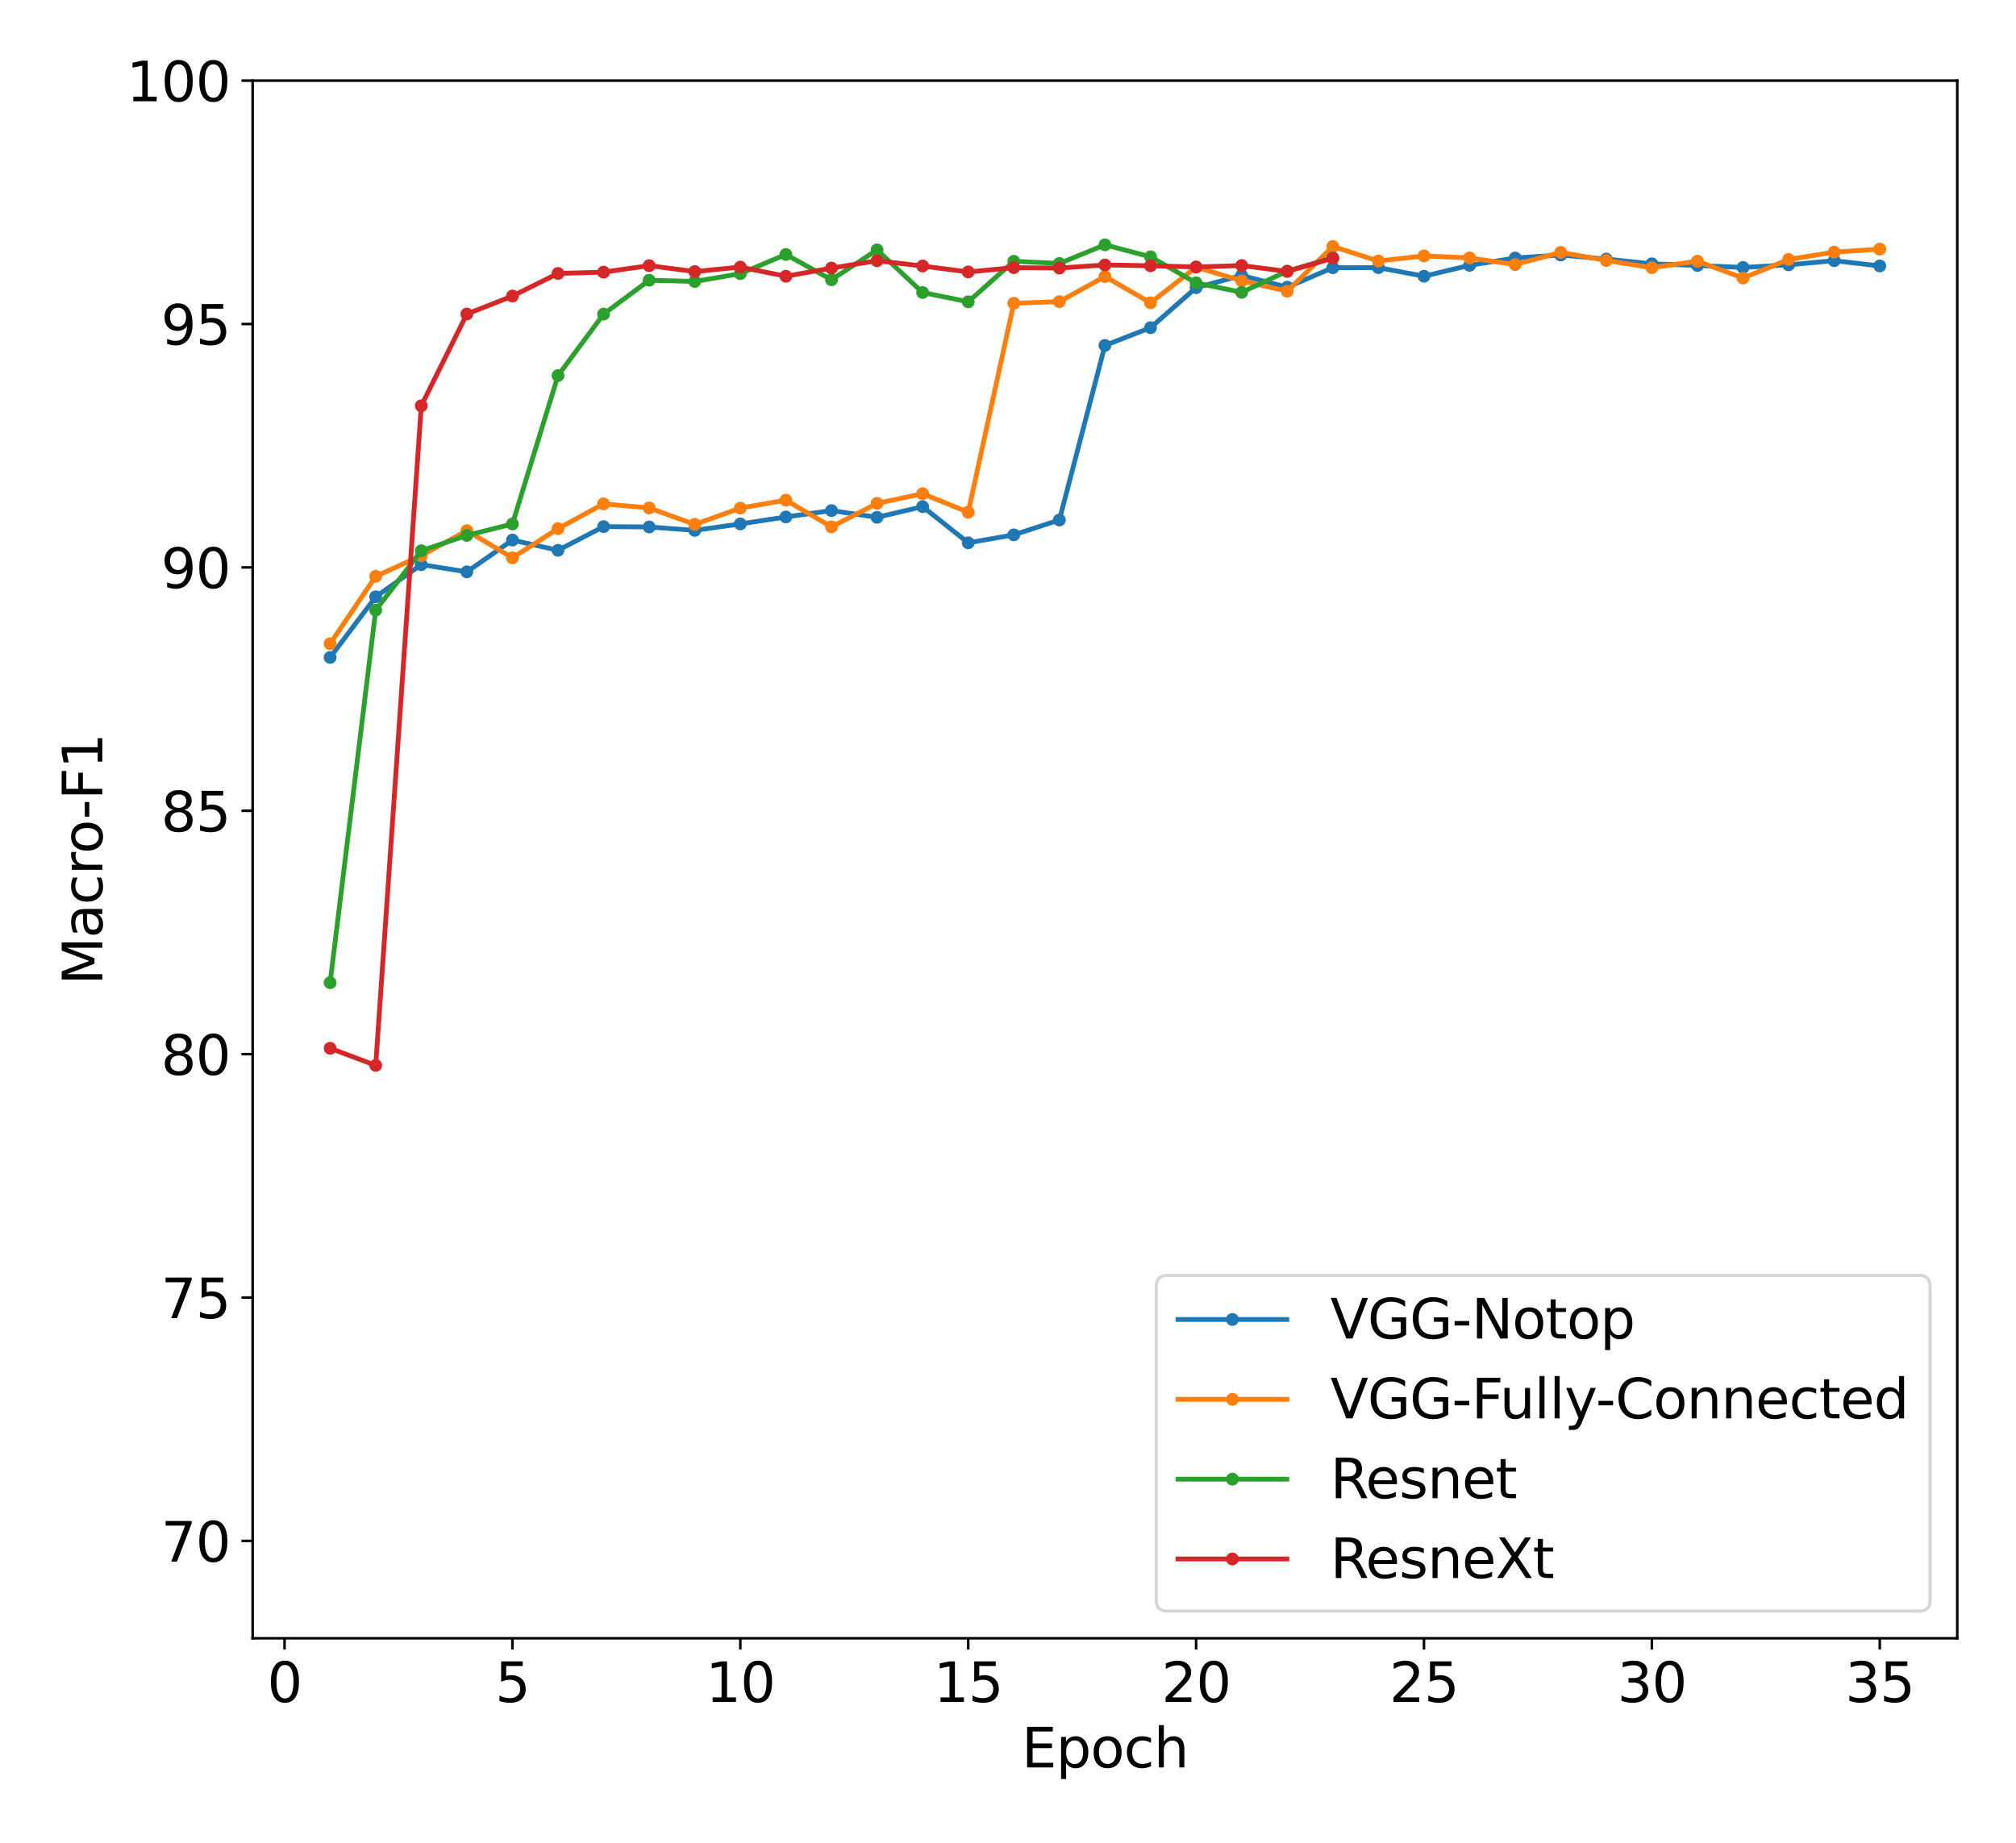 <?xml version="1.0" encoding="utf-8" standalone="no"?>
<!DOCTYPE svg PUBLIC "-//W3C//DTD SVG 1.1//EN"
  "http://www.w3.org/Graphics/SVG/1.1/DTD/svg11.dtd">
<svg xmlns:xlink="http://www.w3.org/1999/xlink" width="630pt" height="576pt" viewBox="0 0 630 576" xmlns="http://www.w3.org/2000/svg" version="1.1">
 <defs>
  <style type="text/css">*{stroke-linejoin: round; stroke-linecap: butt}</style>
 </defs>
 <g id="figure_1">
  <g id="patch_1">
   <path d="M 0 576 
L 630 576 
L 630 0 
L 0 0 
z
" style="fill: #ffffff"/>
  </g>
  <g id="axes_1">
   <g id="patch_2">
    <path d="M 78.95 512.08 
L 611.64 512.08 
L 611.64 25.2 
L 78.95 25.2 
z
" style="fill: #ffffff"/>
   </g>
   <g id="matplotlib.axis_1">
    <g id="xtick_1">
     <g id="line2d_1">
      <defs>
       <path id="m72f8fa1d6e" d="M 0 0 
L 0 3.5 
" style="stroke: #000000; stroke-width: 0.8"/>
      </defs>
      <g>
       <use xlink:href="#m72f8fa1d6e" x="88.92" y="512.08" style="stroke: #000000; stroke-width: 0.8"/>
      </g>
     </g>
     <g id="text_1">
      <!-- 0 -->
      <g transform="translate(83.512 531.997) scale(0.17 -0.17)">
       <defs>
        <path id="DejaVuSans-30" d="M 2034 4250 
Q 1547 4250 1301 3770 
Q 1056 3291 1056 2328 
Q 1056 1369 1301 889 
Q 1547 409 2034 409 
Q 2525 409 2770 889 
Q 3016 1369 3016 2328 
Q 3016 3291 2770 3770 
Q 2525 4250 2034 4250 
z
M 2034 4750 
Q 2819 4750 3233 4129 
Q 3647 3509 3647 2328 
Q 3647 1150 3233 529 
Q 2819 -91 2034 -91 
Q 1250 -91 836 529 
Q 422 1150 422 2328 
Q 422 3509 836 4129 
Q 1250 4750 2034 4750 
z
" transform="scale(0.016)"/>
       </defs>
       <use xlink:href="#DejaVuSans-30"/>
      </g>
     </g>
    </g>
    <g id="xtick_2">
     <g id="line2d_2">
      <g>
       <use xlink:href="#m72f8fa1d6e" x="160.135" y="512.08" style="stroke: #000000; stroke-width: 0.8"/>
      </g>
     </g>
     <g id="text_2">
      <!-- 5 -->
      <g transform="translate(154.727 531.997) scale(0.17 -0.17)">
       <defs>
        <path id="DejaVuSans-35" d="M 691 4666 
L 3169 4666 
L 3169 4134 
L 1269 4134 
L 1269 2991 
Q 1406 3038 1543 3061 
Q 1681 3084 1819 3084 
Q 2600 3084 3056 2656 
Q 3513 2228 3513 1497 
Q 3513 744 3044 326 
Q 2575 -91 1722 -91 
Q 1428 -91 1123 -41 
Q 819 9 494 109 
L 494 744 
Q 775 591 1075 516 
Q 1375 441 1709 441 
Q 2250 441 2565 725 
Q 2881 1009 2881 1497 
Q 2881 1984 2565 2268 
Q 2250 2553 1709 2553 
Q 1456 2553 1204 2497 
Q 953 2441 691 2322 
L 691 4666 
z
" transform="scale(0.016)"/>
       </defs>
       <use xlink:href="#DejaVuSans-35"/>
      </g>
     </g>
    </g>
    <g id="xtick_3">
     <g id="line2d_3">
      <g>
       <use xlink:href="#m72f8fa1d6e" x="231.351" y="512.08" style="stroke: #000000; stroke-width: 0.8"/>
      </g>
     </g>
     <g id="text_3">
      <!-- 10 -->
      <g transform="translate(220.534 531.997) scale(0.17 -0.17)">
       <defs>
        <path id="DejaVuSans-31" d="M 794 531 
L 1825 531 
L 1825 4091 
L 703 3866 
L 703 4441 
L 1819 4666 
L 2450 4666 
L 2450 531 
L 3481 531 
L 3481 0 
L 794 0 
L 794 531 
z
" transform="scale(0.016)"/>
       </defs>
       <use xlink:href="#DejaVuSans-31"/>
       <use xlink:href="#DejaVuSans-30" x="63.623"/>
      </g>
     </g>
    </g>
    <g id="xtick_4">
     <g id="line2d_4">
      <g>
       <use xlink:href="#m72f8fa1d6e" x="302.566" y="512.08" style="stroke: #000000; stroke-width: 0.8"/>
      </g>
     </g>
     <g id="text_4">
      <!-- 15 -->
      <g transform="translate(291.75 531.997) scale(0.17 -0.17)">
       <use xlink:href="#DejaVuSans-31"/>
       <use xlink:href="#DejaVuSans-35" x="63.623"/>
      </g>
     </g>
    </g>
    <g id="xtick_5">
     <g id="line2d_5">
      <g>
       <use xlink:href="#m72f8fa1d6e" x="373.781" y="512.08" style="stroke: #000000; stroke-width: 0.8"/>
      </g>
     </g>
     <g id="text_5">
      <!-- 20 -->
      <g transform="translate(362.965 531.997) scale(0.17 -0.17)">
       <defs>
        <path id="DejaVuSans-32" d="M 1228 531 
L 3431 531 
L 3431 0 
L 469 0 
L 469 531 
Q 828 903 1448 1529 
Q 2069 2156 2228 2338 
Q 2531 2678 2651 2914 
Q 2772 3150 2772 3378 
Q 2772 3750 2511 3984 
Q 2250 4219 1831 4219 
Q 1534 4219 1204 4116 
Q 875 4013 500 3803 
L 500 4441 
Q 881 4594 1212 4672 
Q 1544 4750 1819 4750 
Q 2544 4750 2975 4387 
Q 3406 4025 3406 3419 
Q 3406 3131 3298 2873 
Q 3191 2616 2906 2266 
Q 2828 2175 2409 1742 
Q 1991 1309 1228 531 
z
" transform="scale(0.016)"/>
       </defs>
       <use xlink:href="#DejaVuSans-32"/>
       <use xlink:href="#DejaVuSans-30" x="63.623"/>
      </g>
     </g>
    </g>
    <g id="xtick_6">
     <g id="line2d_6">
      <g>
       <use xlink:href="#m72f8fa1d6e" x="444.996" y="512.08" style="stroke: #000000; stroke-width: 0.8"/>
      </g>
     </g>
     <g id="text_6">
      <!-- 25 -->
      <g transform="translate(434.18 531.997) scale(0.17 -0.17)">
       <use xlink:href="#DejaVuSans-32"/>
       <use xlink:href="#DejaVuSans-35" x="63.623"/>
      </g>
     </g>
    </g>
    <g id="xtick_7">
     <g id="line2d_7">
      <g>
       <use xlink:href="#m72f8fa1d6e" x="516.212" y="512.08" style="stroke: #000000; stroke-width: 0.8"/>
      </g>
     </g>
     <g id="text_7">
      <!-- 30 -->
      <g transform="translate(505.395 531.997) scale(0.17 -0.17)">
       <defs>
        <path id="DejaVuSans-33" d="M 2597 2516 
Q 3050 2419 3304 2112 
Q 3559 1806 3559 1356 
Q 3559 666 3084 287 
Q 2609 -91 1734 -91 
Q 1441 -91 1130 -33 
Q 819 25 488 141 
L 488 750 
Q 750 597 1062 519 
Q 1375 441 1716 441 
Q 2309 441 2620 675 
Q 2931 909 2931 1356 
Q 2931 1769 2642 2001 
Q 2353 2234 1838 2234 
L 1294 2234 
L 1294 2753 
L 1863 2753 
Q 2328 2753 2575 2939 
Q 2822 3125 2822 3475 
Q 2822 3834 2567 4026 
Q 2313 4219 1838 4219 
Q 1578 4219 1281 4162 
Q 984 4106 628 3988 
L 628 4550 
Q 988 4650 1302 4700 
Q 1616 4750 1894 4750 
Q 2613 4750 3031 4423 
Q 3450 4097 3450 3541 
Q 3450 3153 3228 2886 
Q 3006 2619 2597 2516 
z
" transform="scale(0.016)"/>
       </defs>
       <use xlink:href="#DejaVuSans-33"/>
       <use xlink:href="#DejaVuSans-30" x="63.623"/>
      </g>
     </g>
    </g>
    <g id="xtick_8">
     <g id="line2d_8">
      <g>
       <use xlink:href="#m72f8fa1d6e" x="587.427" y="512.08" style="stroke: #000000; stroke-width: 0.8"/>
      </g>
     </g>
     <g id="text_8">
      <!-- 35 -->
      <g transform="translate(576.611 531.997) scale(0.17 -0.17)">
       <use xlink:href="#DejaVuSans-33"/>
       <use xlink:href="#DejaVuSans-35" x="63.623"/>
      </g>
     </g>
    </g>
    <g id="text_9">
     <!-- Epoch -->
     <g transform="translate(319.266 552.45) scale(0.17 -0.17)">
      <defs>
       <path id="DejaVuSans-45" d="M 628 4666 
L 3578 4666 
L 3578 4134 
L 1259 4134 
L 1259 2753 
L 3481 2753 
L 3481 2222 
L 1259 2222 
L 1259 531 
L 3634 531 
L 3634 0 
L 628 0 
L 628 4666 
z
" transform="scale(0.016)"/>
       <path id="DejaVuSans-70" d="M 1159 525 
L 1159 -1331 
L 581 -1331 
L 581 3500 
L 1159 3500 
L 1159 2969 
Q 1341 3281 1617 3432 
Q 1894 3584 2278 3584 
Q 2916 3584 3314 3078 
Q 3713 2572 3713 1747 
Q 3713 922 3314 415 
Q 2916 -91 2278 -91 
Q 1894 -91 1617 61 
Q 1341 213 1159 525 
z
M 3116 1747 
Q 3116 2381 2855 2742 
Q 2594 3103 2138 3103 
Q 1681 3103 1420 2742 
Q 1159 2381 1159 1747 
Q 1159 1113 1420 752 
Q 1681 391 2138 391 
Q 2594 391 2855 752 
Q 3116 1113 3116 1747 
z
" transform="scale(0.016)"/>
       <path id="DejaVuSans-6f" d="M 1959 3097 
Q 1497 3097 1228 2736 
Q 959 2375 959 1747 
Q 959 1119 1226 758 
Q 1494 397 1959 397 
Q 2419 397 2687 759 
Q 2956 1122 2956 1747 
Q 2956 2369 2687 2733 
Q 2419 3097 1959 3097 
z
M 1959 3584 
Q 2709 3584 3137 3096 
Q 3566 2609 3566 1747 
Q 3566 888 3137 398 
Q 2709 -91 1959 -91 
Q 1206 -91 779 398 
Q 353 888 353 1747 
Q 353 2609 779 3096 
Q 1206 3584 1959 3584 
z
" transform="scale(0.016)"/>
       <path id="DejaVuSans-63" d="M 3122 3366 
L 3122 2828 
Q 2878 2963 2633 3030 
Q 2388 3097 2138 3097 
Q 1578 3097 1268 2742 
Q 959 2388 959 1747 
Q 959 1106 1268 751 
Q 1578 397 2138 397 
Q 2388 397 2633 464 
Q 2878 531 3122 666 
L 3122 134 
Q 2881 22 2623 -34 
Q 2366 -91 2075 -91 
Q 1284 -91 818 406 
Q 353 903 353 1747 
Q 353 2603 823 3093 
Q 1294 3584 2113 3584 
Q 2378 3584 2631 3529 
Q 2884 3475 3122 3366 
z
" transform="scale(0.016)"/>
       <path id="DejaVuSans-68" d="M 3513 2113 
L 3513 0 
L 2938 0 
L 2938 2094 
Q 2938 2591 2744 2837 
Q 2550 3084 2163 3084 
Q 1697 3084 1428 2787 
Q 1159 2491 1159 1978 
L 1159 0 
L 581 0 
L 581 4863 
L 1159 4863 
L 1159 2956 
Q 1366 3272 1645 3428 
Q 1925 3584 2291 3584 
Q 2894 3584 3203 3211 
Q 3513 2838 3513 2113 
z
" transform="scale(0.016)"/>
      </defs>
      <use xlink:href="#DejaVuSans-45"/>
      <use xlink:href="#DejaVuSans-70" x="63.184"/>
      <use xlink:href="#DejaVuSans-6f" x="126.66"/>
      <use xlink:href="#DejaVuSans-63" x="187.842"/>
      <use xlink:href="#DejaVuSans-68" x="242.822"/>
     </g>
    </g>
   </g>
   <g id="matplotlib.axis_2">
    <g id="ytick_1">
     <g id="line2d_9">
      <defs>
       <path id="mc3ddad29f0" d="M 0 0 
L -3.5 0 
" style="stroke: #000000; stroke-width: 0.8"/>
      </defs>
      <g>
       <use xlink:href="#mc3ddad29f0" x="78.95" y="481.65" style="stroke: #000000; stroke-width: 0.8"/>
      </g>
     </g>
     <g id="text_10">
      <!-- 70 -->
      <g transform="translate(50.318 488.109) scale(0.17 -0.17)">
       <defs>
        <path id="DejaVuSans-37" d="M 525 4666 
L 3525 4666 
L 3525 4397 
L 1831 0 
L 1172 0 
L 2766 4134 
L 525 4134 
L 525 4666 
z
" transform="scale(0.016)"/>
       </defs>
       <use xlink:href="#DejaVuSans-37"/>
       <use xlink:href="#DejaVuSans-30" x="63.623"/>
      </g>
     </g>
    </g>
    <g id="ytick_2">
     <g id="line2d_10">
      <g>
       <use xlink:href="#mc3ddad29f0" x="78.95" y="405.575" style="stroke: #000000; stroke-width: 0.8"/>
      </g>
     </g>
     <g id="text_11">
      <!-- 75 -->
      <g transform="translate(50.318 412.034) scale(0.17 -0.17)">
       <use xlink:href="#DejaVuSans-37"/>
       <use xlink:href="#DejaVuSans-35" x="63.623"/>
      </g>
     </g>
    </g>
    <g id="ytick_3">
     <g id="line2d_11">
      <g>
       <use xlink:href="#mc3ddad29f0" x="78.95" y="329.5" style="stroke: #000000; stroke-width: 0.8"/>
      </g>
     </g>
     <g id="text_12">
      <!-- 80 -->
      <g transform="translate(50.318 335.959) scale(0.17 -0.17)">
       <defs>
        <path id="DejaVuSans-38" d="M 2034 2216 
Q 1584 2216 1326 1975 
Q 1069 1734 1069 1313 
Q 1069 891 1326 650 
Q 1584 409 2034 409 
Q 2484 409 2743 651 
Q 3003 894 3003 1313 
Q 3003 1734 2745 1975 
Q 2488 2216 2034 2216 
z
M 1403 2484 
Q 997 2584 770 2862 
Q 544 3141 544 3541 
Q 544 4100 942 4425 
Q 1341 4750 2034 4750 
Q 2731 4750 3128 4425 
Q 3525 4100 3525 3541 
Q 3525 3141 3298 2862 
Q 3072 2584 2669 2484 
Q 3125 2378 3379 2068 
Q 3634 1759 3634 1313 
Q 3634 634 3220 271 
Q 2806 -91 2034 -91 
Q 1263 -91 848 271 
Q 434 634 434 1313 
Q 434 1759 690 2068 
Q 947 2378 1403 2484 
z
M 1172 3481 
Q 1172 3119 1398 2916 
Q 1625 2713 2034 2713 
Q 2441 2713 2670 2916 
Q 2900 3119 2900 3481 
Q 2900 3844 2670 4047 
Q 2441 4250 2034 4250 
Q 1625 4250 1398 4047 
Q 1172 3844 1172 3481 
z
" transform="scale(0.016)"/>
       </defs>
       <use xlink:href="#DejaVuSans-38"/>
       <use xlink:href="#DejaVuSans-30" x="63.623"/>
      </g>
     </g>
    </g>
    <g id="ytick_4">
     <g id="line2d_12">
      <g>
       <use xlink:href="#mc3ddad29f0" x="78.95" y="253.425" style="stroke: #000000; stroke-width: 0.8"/>
      </g>
     </g>
     <g id="text_13">
      <!-- 85 -->
      <g transform="translate(50.318 259.884) scale(0.17 -0.17)">
       <use xlink:href="#DejaVuSans-38"/>
       <use xlink:href="#DejaVuSans-35" x="63.623"/>
      </g>
     </g>
    </g>
    <g id="ytick_5">
     <g id="line2d_13">
      <g>
       <use xlink:href="#mc3ddad29f0" x="78.95" y="177.35" style="stroke: #000000; stroke-width: 0.8"/>
      </g>
     </g>
     <g id="text_14">
      <!-- 90 -->
      <g transform="translate(50.318 183.809) scale(0.17 -0.17)">
       <defs>
        <path id="DejaVuSans-39" d="M 703 97 
L 703 672 
Q 941 559 1184 500 
Q 1428 441 1663 441 
Q 2288 441 2617 861 
Q 2947 1281 2994 2138 
Q 2813 1869 2534 1725 
Q 2256 1581 1919 1581 
Q 1219 1581 811 2004 
Q 403 2428 403 3163 
Q 403 3881 828 4315 
Q 1253 4750 1959 4750 
Q 2769 4750 3195 4129 
Q 3622 3509 3622 2328 
Q 3622 1225 3098 567 
Q 2575 -91 1691 -91 
Q 1453 -91 1209 -44 
Q 966 3 703 97 
z
M 1959 2075 
Q 2384 2075 2632 2365 
Q 2881 2656 2881 3163 
Q 2881 3666 2632 3958 
Q 2384 4250 1959 4250 
Q 1534 4250 1286 3958 
Q 1038 3666 1038 3163 
Q 1038 2656 1286 2365 
Q 1534 2075 1959 2075 
z
" transform="scale(0.016)"/>
       </defs>
       <use xlink:href="#DejaVuSans-39"/>
       <use xlink:href="#DejaVuSans-30" x="63.623"/>
      </g>
     </g>
    </g>
    <g id="ytick_6">
     <g id="line2d_14">
      <g>
       <use xlink:href="#mc3ddad29f0" x="78.95" y="101.275" style="stroke: #000000; stroke-width: 0.8"/>
      </g>
     </g>
     <g id="text_15">
      <!-- 95 -->
      <g transform="translate(50.318 107.734) scale(0.17 -0.17)">
       <use xlink:href="#DejaVuSans-39"/>
       <use xlink:href="#DejaVuSans-35" x="63.623"/>
      </g>
     </g>
    </g>
    <g id="ytick_7">
     <g id="line2d_15">
      <g>
       <use xlink:href="#mc3ddad29f0" x="78.95" y="25.2" style="stroke: #000000; stroke-width: 0.8"/>
      </g>
     </g>
     <g id="text_16">
      <!-- 100 -->
      <g transform="translate(39.501 31.659) scale(0.17 -0.17)">
       <use xlink:href="#DejaVuSans-31"/>
       <use xlink:href="#DejaVuSans-30" x="63.623"/>
       <use xlink:href="#DejaVuSans-30" x="127.246"/>
      </g>
     </g>
    </g>
    <g id="text_17">
     <!-- Macro-F1 -->
     <g transform="translate(31.966 307.883) rotate(-90) scale(0.17 -0.17)">
      <defs>
       <path id="DejaVuSans-4d" d="M 628 4666 
L 1569 4666 
L 2759 1491 
L 3956 4666 
L 4897 4666 
L 4897 0 
L 4281 0 
L 4281 4097 
L 3078 897 
L 2444 897 
L 1241 4097 
L 1241 0 
L 628 0 
L 628 4666 
z
" transform="scale(0.016)"/>
       <path id="DejaVuSans-61" d="M 2194 1759 
Q 1497 1759 1228 1600 
Q 959 1441 959 1056 
Q 959 750 1161 570 
Q 1363 391 1709 391 
Q 2188 391 2477 730 
Q 2766 1069 2766 1631 
L 2766 1759 
L 2194 1759 
z
M 3341 1997 
L 3341 0 
L 2766 0 
L 2766 531 
Q 2569 213 2275 61 
Q 1981 -91 1556 -91 
Q 1019 -91 701 211 
Q 384 513 384 1019 
Q 384 1609 779 1909 
Q 1175 2209 1959 2209 
L 2766 2209 
L 2766 2266 
Q 2766 2663 2505 2880 
Q 2244 3097 1772 3097 
Q 1472 3097 1187 3025 
Q 903 2953 641 2809 
L 641 3341 
Q 956 3463 1253 3523 
Q 1550 3584 1831 3584 
Q 2591 3584 2966 3190 
Q 3341 2797 3341 1997 
z
" transform="scale(0.016)"/>
       <path id="DejaVuSans-72" d="M 2631 2963 
Q 2534 3019 2420 3045 
Q 2306 3072 2169 3072 
Q 1681 3072 1420 2755 
Q 1159 2438 1159 1844 
L 1159 0 
L 581 0 
L 581 3500 
L 1159 3500 
L 1159 2956 
Q 1341 3275 1631 3429 
Q 1922 3584 2338 3584 
Q 2397 3584 2469 3576 
Q 2541 3569 2628 3553 
L 2631 2963 
z
" transform="scale(0.016)"/>
       <path id="DejaVuSans-2d" d="M 313 2009 
L 1997 2009 
L 1997 1497 
L 313 1497 
L 313 2009 
z
" transform="scale(0.016)"/>
       <path id="DejaVuSans-46" d="M 628 4666 
L 3309 4666 
L 3309 4134 
L 1259 4134 
L 1259 2759 
L 3109 2759 
L 3109 2228 
L 1259 2228 
L 1259 0 
L 628 0 
L 628 4666 
z
" transform="scale(0.016)"/>
      </defs>
      <use xlink:href="#DejaVuSans-4d"/>
      <use xlink:href="#DejaVuSans-61" x="86.279"/>
      <use xlink:href="#DejaVuSans-63" x="147.559"/>
      <use xlink:href="#DejaVuSans-72" x="202.539"/>
      <use xlink:href="#DejaVuSans-6f" x="241.402"/>
      <use xlink:href="#DejaVuSans-2d" x="304.459"/>
      <use xlink:href="#DejaVuSans-46" x="340.543"/>
      <use xlink:href="#DejaVuSans-31" x="398.062"/>
     </g>
    </g>
   </g>
   <g id="line2d_16">
    <path d="M 103.163 205.497 
L 117.406 186.547 
L 131.649 176.486 
L 145.892 178.745 
L 160.135 168.809 
L 174.378 172.01 
L 188.621 164.611 
L 202.865 164.714 
L 217.108 165.783 
L 231.351 163.766 
L 245.594 161.587 
L 259.837 159.593 
L 274.08 161.695 
L 288.323 158.361 
L 302.566 169.669 
L 316.809 167.175 
L 331.052 162.536 
L 345.295 107.971 
L 359.538 102.424 
L 373.781 89.917 
L 388.024 86.094 
L 402.267 89.772 
L 416.51 83.682 
L 430.753 83.653 
L 444.996 86.342 
L 459.239 82.941 
L 473.482 80.65 
L 487.725 79.707 
L 501.969 80.99 
L 516.212 82.458 
L 530.455 82.969 
L 544.698 83.61 
L 558.941 82.777 
L 573.184 81.477 
L 587.427 83.125 
" clip-path="url(#p47eff58155)" style="fill: none; stroke: #1f77b4; stroke-width: 1.5; stroke-linecap: square"/>
    <defs>
     <path id="m23db246377" d="M 0 1.5 
C 0.398 1.5 0.779 1.342 1.061 1.061 
C 1.342 0.779 1.5 0.398 1.5 0 
C 1.5 -0.398 1.342 -0.779 1.061 -1.061 
C 0.779 -1.342 0.398 -1.5 0 -1.5 
C -0.398 -1.5 -0.779 -1.342 -1.061 -1.061 
C -1.342 -0.779 -1.5 -0.398 -1.5 0 
C -1.5 0.398 -1.342 0.779 -1.061 1.061 
C -0.779 1.342 -0.398 1.5 0 1.5 
z
" style="stroke: #1f77b4"/>
    </defs>
    <g clip-path="url(#p47eff58155)">
     <use xlink:href="#m23db246377" x="103.163" y="205.497" style="fill: #1f77b4; stroke: #1f77b4"/>
     <use xlink:href="#m23db246377" x="117.406" y="186.547" style="fill: #1f77b4; stroke: #1f77b4"/>
     <use xlink:href="#m23db246377" x="131.649" y="176.486" style="fill: #1f77b4; stroke: #1f77b4"/>
     <use xlink:href="#m23db246377" x="145.892" y="178.745" style="fill: #1f77b4; stroke: #1f77b4"/>
     <use xlink:href="#m23db246377" x="160.135" y="168.809" style="fill: #1f77b4; stroke: #1f77b4"/>
     <use xlink:href="#m23db246377" x="174.378" y="172.01" style="fill: #1f77b4; stroke: #1f77b4"/>
     <use xlink:href="#m23db246377" x="188.621" y="164.611" style="fill: #1f77b4; stroke: #1f77b4"/>
     <use xlink:href="#m23db246377" x="202.865" y="164.714" style="fill: #1f77b4; stroke: #1f77b4"/>
     <use xlink:href="#m23db246377" x="217.108" y="165.783" style="fill: #1f77b4; stroke: #1f77b4"/>
     <use xlink:href="#m23db246377" x="231.351" y="163.766" style="fill: #1f77b4; stroke: #1f77b4"/>
     <use xlink:href="#m23db246377" x="245.594" y="161.587" style="fill: #1f77b4; stroke: #1f77b4"/>
     <use xlink:href="#m23db246377" x="259.837" y="159.593" style="fill: #1f77b4; stroke: #1f77b4"/>
     <use xlink:href="#m23db246377" x="274.08" y="161.695" style="fill: #1f77b4; stroke: #1f77b4"/>
     <use xlink:href="#m23db246377" x="288.323" y="158.361" style="fill: #1f77b4; stroke: #1f77b4"/>
     <use xlink:href="#m23db246377" x="302.566" y="169.669" style="fill: #1f77b4; stroke: #1f77b4"/>
     <use xlink:href="#m23db246377" x="316.809" y="167.175" style="fill: #1f77b4; stroke: #1f77b4"/>
     <use xlink:href="#m23db246377" x="331.052" y="162.536" style="fill: #1f77b4; stroke: #1f77b4"/>
     <use xlink:href="#m23db246377" x="345.295" y="107.971" style="fill: #1f77b4; stroke: #1f77b4"/>
     <use xlink:href="#m23db246377" x="359.538" y="102.424" style="fill: #1f77b4; stroke: #1f77b4"/>
     <use xlink:href="#m23db246377" x="373.781" y="89.917" style="fill: #1f77b4; stroke: #1f77b4"/>
     <use xlink:href="#m23db246377" x="388.024" y="86.094" style="fill: #1f77b4; stroke: #1f77b4"/>
     <use xlink:href="#m23db246377" x="402.267" y="89.772" style="fill: #1f77b4; stroke: #1f77b4"/>
     <use xlink:href="#m23db246377" x="416.51" y="83.682" style="fill: #1f77b4; stroke: #1f77b4"/>
     <use xlink:href="#m23db246377" x="430.753" y="83.653" style="fill: #1f77b4; stroke: #1f77b4"/>
     <use xlink:href="#m23db246377" x="444.996" y="86.342" style="fill: #1f77b4; stroke: #1f77b4"/>
     <use xlink:href="#m23db246377" x="459.239" y="82.941" style="fill: #1f77b4; stroke: #1f77b4"/>
     <use xlink:href="#m23db246377" x="473.482" y="80.65" style="fill: #1f77b4; stroke: #1f77b4"/>
     <use xlink:href="#m23db246377" x="487.725" y="79.707" style="fill: #1f77b4; stroke: #1f77b4"/>
     <use xlink:href="#m23db246377" x="501.969" y="80.99" style="fill: #1f77b4; stroke: #1f77b4"/>
     <use xlink:href="#m23db246377" x="516.212" y="82.458" style="fill: #1f77b4; stroke: #1f77b4"/>
     <use xlink:href="#m23db246377" x="530.455" y="82.969" style="fill: #1f77b4; stroke: #1f77b4"/>
     <use xlink:href="#m23db246377" x="544.698" y="83.61" style="fill: #1f77b4; stroke: #1f77b4"/>
     <use xlink:href="#m23db246377" x="558.941" y="82.777" style="fill: #1f77b4; stroke: #1f77b4"/>
     <use xlink:href="#m23db246377" x="573.184" y="81.477" style="fill: #1f77b4; stroke: #1f77b4"/>
     <use xlink:href="#m23db246377" x="587.427" y="83.125" style="fill: #1f77b4; stroke: #1f77b4"/>
    </g>
   </g>
   <g id="line2d_17">
    <path d="M 103.163 201.212 
L 117.406 180.135 
L 131.649 173.682 
L 145.892 165.876 
L 160.135 174.347 
L 174.378 165.232 
L 188.621 157.499 
L 202.865 158.772 
L 217.108 163.91 
L 231.351 158.822 
L 245.594 156.337 
L 259.837 164.69 
L 274.08 157.346 
L 288.323 154.318 
L 302.566 160.103 
L 316.809 94.8 
L 331.052 94.279 
L 345.295 86.433 
L 359.538 94.644 
L 373.781 83.504 
L 388.024 87.771 
L 402.267 91.033 
L 416.51 77.045 
L 430.753 81.59 
L 444.996 79.996 
L 459.239 80.618 
L 473.482 82.697 
L 487.725 78.884 
L 501.969 81.417 
L 516.212 83.669 
L 530.455 81.647 
L 544.698 86.912 
L 558.941 81.098 
L 573.184 78.802 
L 587.427 77.866 
" clip-path="url(#p47eff58155)" style="fill: none; stroke: #ff7f0e; stroke-width: 1.5; stroke-linecap: square"/>
    <defs>
     <path id="mf4cad10c8d" d="M 0 1.5 
C 0.398 1.5 0.779 1.342 1.061 1.061 
C 1.342 0.779 1.5 0.398 1.5 0 
C 1.5 -0.398 1.342 -0.779 1.061 -1.061 
C 0.779 -1.342 0.398 -1.5 0 -1.5 
C -0.398 -1.5 -0.779 -1.342 -1.061 -1.061 
C -1.342 -0.779 -1.5 -0.398 -1.5 0 
C -1.5 0.398 -1.342 0.779 -1.061 1.061 
C -0.779 1.342 -0.398 1.5 0 1.5 
z
" style="stroke: #ff7f0e"/>
    </defs>
    <g clip-path="url(#p47eff58155)">
     <use xlink:href="#mf4cad10c8d" x="103.163" y="201.212" style="fill: #ff7f0e; stroke: #ff7f0e"/>
     <use xlink:href="#mf4cad10c8d" x="117.406" y="180.135" style="fill: #ff7f0e; stroke: #ff7f0e"/>
     <use xlink:href="#mf4cad10c8d" x="131.649" y="173.682" style="fill: #ff7f0e; stroke: #ff7f0e"/>
     <use xlink:href="#mf4cad10c8d" x="145.892" y="165.876" style="fill: #ff7f0e; stroke: #ff7f0e"/>
     <use xlink:href="#mf4cad10c8d" x="160.135" y="174.347" style="fill: #ff7f0e; stroke: #ff7f0e"/>
     <use xlink:href="#mf4cad10c8d" x="174.378" y="165.232" style="fill: #ff7f0e; stroke: #ff7f0e"/>
     <use xlink:href="#mf4cad10c8d" x="188.621" y="157.499" style="fill: #ff7f0e; stroke: #ff7f0e"/>
     <use xlink:href="#mf4cad10c8d" x="202.865" y="158.772" style="fill: #ff7f0e; stroke: #ff7f0e"/>
     <use xlink:href="#mf4cad10c8d" x="217.108" y="163.91" style="fill: #ff7f0e; stroke: #ff7f0e"/>
     <use xlink:href="#mf4cad10c8d" x="231.351" y="158.822" style="fill: #ff7f0e; stroke: #ff7f0e"/>
     <use xlink:href="#mf4cad10c8d" x="245.594" y="156.337" style="fill: #ff7f0e; stroke: #ff7f0e"/>
     <use xlink:href="#mf4cad10c8d" x="259.837" y="164.69" style="fill: #ff7f0e; stroke: #ff7f0e"/>
     <use xlink:href="#mf4cad10c8d" x="274.08" y="157.346" style="fill: #ff7f0e; stroke: #ff7f0e"/>
     <use xlink:href="#mf4cad10c8d" x="288.323" y="154.318" style="fill: #ff7f0e; stroke: #ff7f0e"/>
     <use xlink:href="#mf4cad10c8d" x="302.566" y="160.103" style="fill: #ff7f0e; stroke: #ff7f0e"/>
     <use xlink:href="#mf4cad10c8d" x="316.809" y="94.8" style="fill: #ff7f0e; stroke: #ff7f0e"/>
     <use xlink:href="#mf4cad10c8d" x="331.052" y="94.279" style="fill: #ff7f0e; stroke: #ff7f0e"/>
     <use xlink:href="#mf4cad10c8d" x="345.295" y="86.433" style="fill: #ff7f0e; stroke: #ff7f0e"/>
     <use xlink:href="#mf4cad10c8d" x="359.538" y="94.644" style="fill: #ff7f0e; stroke: #ff7f0e"/>
     <use xlink:href="#mf4cad10c8d" x="373.781" y="83.504" style="fill: #ff7f0e; stroke: #ff7f0e"/>
     <use xlink:href="#mf4cad10c8d" x="388.024" y="87.771" style="fill: #ff7f0e; stroke: #ff7f0e"/>
     <use xlink:href="#mf4cad10c8d" x="402.267" y="91.033" style="fill: #ff7f0e; stroke: #ff7f0e"/>
     <use xlink:href="#mf4cad10c8d" x="416.51" y="77.045" style="fill: #ff7f0e; stroke: #ff7f0e"/>
     <use xlink:href="#mf4cad10c8d" x="430.753" y="81.59" style="fill: #ff7f0e; stroke: #ff7f0e"/>
     <use xlink:href="#mf4cad10c8d" x="444.996" y="79.996" style="fill: #ff7f0e; stroke: #ff7f0e"/>
     <use xlink:href="#mf4cad10c8d" x="459.239" y="80.618" style="fill: #ff7f0e; stroke: #ff7f0e"/>
     <use xlink:href="#mf4cad10c8d" x="473.482" y="82.697" style="fill: #ff7f0e; stroke: #ff7f0e"/>
     <use xlink:href="#mf4cad10c8d" x="487.725" y="78.884" style="fill: #ff7f0e; stroke: #ff7f0e"/>
     <use xlink:href="#mf4cad10c8d" x="501.969" y="81.417" style="fill: #ff7f0e; stroke: #ff7f0e"/>
     <use xlink:href="#mf4cad10c8d" x="516.212" y="83.669" style="fill: #ff7f0e; stroke: #ff7f0e"/>
     <use xlink:href="#mf4cad10c8d" x="530.455" y="81.647" style="fill: #ff7f0e; stroke: #ff7f0e"/>
     <use xlink:href="#mf4cad10c8d" x="544.698" y="86.912" style="fill: #ff7f0e; stroke: #ff7f0e"/>
     <use xlink:href="#mf4cad10c8d" x="558.941" y="81.098" style="fill: #ff7f0e; stroke: #ff7f0e"/>
     <use xlink:href="#mf4cad10c8d" x="573.184" y="78.802" style="fill: #ff7f0e; stroke: #ff7f0e"/>
     <use xlink:href="#mf4cad10c8d" x="587.427" y="77.866" style="fill: #ff7f0e; stroke: #ff7f0e"/>
    </g>
   </g>
   <g id="line2d_18">
    <path d="M 103.163 307.157 
L 117.406 190.727 
L 131.649 172.141 
L 145.892 167.352 
L 160.135 163.776 
L 174.378 117.404 
L 188.621 98.174 
L 202.865 87.591 
L 217.108 87.982 
L 231.351 85.538 
L 245.594 79.539 
L 259.837 87.443 
L 274.08 78.114 
L 288.323 91.436 
L 302.566 94.334 
L 316.809 81.672 
L 331.052 82.354 
L 345.295 76.521 
L 359.538 80.281 
L 373.781 88.421 
L 388.024 91.385 
L 402.267 84.738 
L 416.51 80.557 
" clip-path="url(#p47eff58155)" style="fill: none; stroke: #2ca02c; stroke-width: 1.5; stroke-linecap: square"/>
    <defs>
     <path id="m287a7f93d6" d="M 0 1.5 
C 0.398 1.5 0.779 1.342 1.061 1.061 
C 1.342 0.779 1.5 0.398 1.5 0 
C 1.5 -0.398 1.342 -0.779 1.061 -1.061 
C 0.779 -1.342 0.398 -1.5 0 -1.5 
C -0.398 -1.5 -0.779 -1.342 -1.061 -1.061 
C -1.342 -0.779 -1.5 -0.398 -1.5 0 
C -1.5 0.398 -1.342 0.779 -1.061 1.061 
C -0.779 1.342 -0.398 1.5 0 1.5 
z
" style="stroke: #2ca02c"/>
    </defs>
    <g clip-path="url(#p47eff58155)">
     <use xlink:href="#m287a7f93d6" x="103.163" y="307.157" style="fill: #2ca02c; stroke: #2ca02c"/>
     <use xlink:href="#m287a7f93d6" x="117.406" y="190.727" style="fill: #2ca02c; stroke: #2ca02c"/>
     <use xlink:href="#m287a7f93d6" x="131.649" y="172.141" style="fill: #2ca02c; stroke: #2ca02c"/>
     <use xlink:href="#m287a7f93d6" x="145.892" y="167.352" style="fill: #2ca02c; stroke: #2ca02c"/>
     <use xlink:href="#m287a7f93d6" x="160.135" y="163.776" style="fill: #2ca02c; stroke: #2ca02c"/>
     <use xlink:href="#m287a7f93d6" x="174.378" y="117.404" style="fill: #2ca02c; stroke: #2ca02c"/>
     <use xlink:href="#m287a7f93d6" x="188.621" y="98.174" style="fill: #2ca02c; stroke: #2ca02c"/>
     <use xlink:href="#m287a7f93d6" x="202.865" y="87.591" style="fill: #2ca02c; stroke: #2ca02c"/>
     <use xlink:href="#m287a7f93d6" x="217.108" y="87.982" style="fill: #2ca02c; stroke: #2ca02c"/>
     <use xlink:href="#m287a7f93d6" x="231.351" y="85.538" style="fill: #2ca02c; stroke: #2ca02c"/>
     <use xlink:href="#m287a7f93d6" x="245.594" y="79.539" style="fill: #2ca02c; stroke: #2ca02c"/>
     <use xlink:href="#m287a7f93d6" x="259.837" y="87.443" style="fill: #2ca02c; stroke: #2ca02c"/>
     <use xlink:href="#m287a7f93d6" x="274.08" y="78.114" style="fill: #2ca02c; stroke: #2ca02c"/>
     <use xlink:href="#m287a7f93d6" x="288.323" y="91.436" style="fill: #2ca02c; stroke: #2ca02c"/>
     <use xlink:href="#m287a7f93d6" x="302.566" y="94.334" style="fill: #2ca02c; stroke: #2ca02c"/>
     <use xlink:href="#m287a7f93d6" x="316.809" y="81.672" style="fill: #2ca02c; stroke: #2ca02c"/>
     <use xlink:href="#m287a7f93d6" x="331.052" y="82.354" style="fill: #2ca02c; stroke: #2ca02c"/>
     <use xlink:href="#m287a7f93d6" x="345.295" y="76.521" style="fill: #2ca02c; stroke: #2ca02c"/>
     <use xlink:href="#m287a7f93d6" x="359.538" y="80.281" style="fill: #2ca02c; stroke: #2ca02c"/>
     <use xlink:href="#m287a7f93d6" x="373.781" y="88.421" style="fill: #2ca02c; stroke: #2ca02c"/>
     <use xlink:href="#m287a7f93d6" x="388.024" y="91.385" style="fill: #2ca02c; stroke: #2ca02c"/>
     <use xlink:href="#m287a7f93d6" x="402.267" y="84.738" style="fill: #2ca02c; stroke: #2ca02c"/>
     <use xlink:href="#m287a7f93d6" x="416.51" y="80.557" style="fill: #2ca02c; stroke: #2ca02c"/>
    </g>
   </g>
   <g id="line2d_19">
    <path d="M 103.163 327.662 
L 117.406 333.009 
L 131.649 126.835 
L 145.892 98.154 
L 160.135 92.532 
L 174.378 85.473 
L 188.621 85.064 
L 202.865 83.026 
L 217.108 84.884 
L 231.351 83.485 
L 245.594 86.345 
L 259.837 83.797 
L 274.08 81.492 
L 288.323 83.147 
L 302.566 85.003 
L 316.809 83.652 
L 331.052 83.792 
L 345.295 82.813 
L 359.538 83.073 
L 373.781 83.455 
L 388.024 83 
L 402.267 84.838 
L 416.51 80.71 
" clip-path="url(#p47eff58155)" style="fill: none; stroke: #d62728; stroke-width: 1.5; stroke-linecap: square"/>
    <defs>
     <path id="m8270428121" d="M 0 1.5 
C 0.398 1.5 0.779 1.342 1.061 1.061 
C 1.342 0.779 1.5 0.398 1.5 0 
C 1.5 -0.398 1.342 -0.779 1.061 -1.061 
C 0.779 -1.342 0.398 -1.5 0 -1.5 
C -0.398 -1.5 -0.779 -1.342 -1.061 -1.061 
C -1.342 -0.779 -1.5 -0.398 -1.5 0 
C -1.5 0.398 -1.342 0.779 -1.061 1.061 
C -0.779 1.342 -0.398 1.5 0 1.5 
z
" style="stroke: #d62728"/>
    </defs>
    <g clip-path="url(#p47eff58155)">
     <use xlink:href="#m8270428121" x="103.163" y="327.662" style="fill: #d62728; stroke: #d62728"/>
     <use xlink:href="#m8270428121" x="117.406" y="333.009" style="fill: #d62728; stroke: #d62728"/>
     <use xlink:href="#m8270428121" x="131.649" y="126.835" style="fill: #d62728; stroke: #d62728"/>
     <use xlink:href="#m8270428121" x="145.892" y="98.154" style="fill: #d62728; stroke: #d62728"/>
     <use xlink:href="#m8270428121" x="160.135" y="92.532" style="fill: #d62728; stroke: #d62728"/>
     <use xlink:href="#m8270428121" x="174.378" y="85.473" style="fill: #d62728; stroke: #d62728"/>
     <use xlink:href="#m8270428121" x="188.621" y="85.064" style="fill: #d62728; stroke: #d62728"/>
     <use xlink:href="#m8270428121" x="202.865" y="83.026" style="fill: #d62728; stroke: #d62728"/>
     <use xlink:href="#m8270428121" x="217.108" y="84.884" style="fill: #d62728; stroke: #d62728"/>
     <use xlink:href="#m8270428121" x="231.351" y="83.485" style="fill: #d62728; stroke: #d62728"/>
     <use xlink:href="#m8270428121" x="245.594" y="86.345" style="fill: #d62728; stroke: #d62728"/>
     <use xlink:href="#m8270428121" x="259.837" y="83.797" style="fill: #d62728; stroke: #d62728"/>
     <use xlink:href="#m8270428121" x="274.08" y="81.492" style="fill: #d62728; stroke: #d62728"/>
     <use xlink:href="#m8270428121" x="288.323" y="83.147" style="fill: #d62728; stroke: #d62728"/>
     <use xlink:href="#m8270428121" x="302.566" y="85.003" style="fill: #d62728; stroke: #d62728"/>
     <use xlink:href="#m8270428121" x="316.809" y="83.652" style="fill: #d62728; stroke: #d62728"/>
     <use xlink:href="#m8270428121" x="331.052" y="83.792" style="fill: #d62728; stroke: #d62728"/>
     <use xlink:href="#m8270428121" x="345.295" y="82.813" style="fill: #d62728; stroke: #d62728"/>
     <use xlink:href="#m8270428121" x="359.538" y="83.073" style="fill: #d62728; stroke: #d62728"/>
     <use xlink:href="#m8270428121" x="373.781" y="83.455" style="fill: #d62728; stroke: #d62728"/>
     <use xlink:href="#m8270428121" x="388.024" y="83" style="fill: #d62728; stroke: #d62728"/>
     <use xlink:href="#m8270428121" x="402.267" y="84.838" style="fill: #d62728; stroke: #d62728"/>
     <use xlink:href="#m8270428121" x="416.51" y="80.71" style="fill: #d62728; stroke: #d62728"/>
    </g>
   </g>
   <g id="patch_3">
    <path d="M 78.95 512.08 
L 78.95 25.2 
" style="fill: none; stroke: #000000; stroke-width: 0.8; stroke-linejoin: miter; stroke-linecap: square"/>
   </g>
   <g id="patch_4">
    <path d="M 611.64 512.08 
L 611.64 25.2 
" style="fill: none; stroke: #000000; stroke-width: 0.8; stroke-linejoin: miter; stroke-linecap: square"/>
   </g>
   <g id="patch_5">
    <path d="M 78.95 512.08 
L 611.64 512.08 
" style="fill: none; stroke: #000000; stroke-width: 0.8; stroke-linejoin: miter; stroke-linecap: square"/>
   </g>
   <g id="patch_6">
    <path d="M 78.95 25.2 
L 611.64 25.2 
" style="fill: none; stroke: #000000; stroke-width: 0.8; stroke-linejoin: miter; stroke-linecap: square"/>
   </g>
   <g id="legend_1">
    <g id="patch_7">
     <path d="M 364.728 503.58 
L 599.74 503.58 
Q 603.14 503.58 603.14 500.18 
L 603.14 402.069 
Q 603.14 398.669 599.74 398.669 
L 364.728 398.669 
Q 361.328 398.669 361.328 402.069 
L 361.328 500.18 
Q 361.328 503.58 364.728 503.58 
z
" style="fill: #ffffff; opacity: 0.8; stroke: #cccccc; stroke-linejoin: miter"/>
    </g>
    <g id="line2d_20">
     <path d="M 368.128 412.436 
L 385.128 412.436 
L 402.128 412.436 
" style="fill: none; stroke: #1f77b4; stroke-width: 1.5; stroke-linecap: square"/>
     <g>
      <use xlink:href="#m23db246377" x="385.128" y="412.436" style="fill: #1f77b4; stroke: #1f77b4"/>
     </g>
    </g>
    <g id="text_18">
     <!-- VGG-Notop -->
     <g transform="translate(415.728 418.386) scale(0.17 -0.17)">
      <defs>
       <path id="DejaVuSans-56" d="M 1831 0 
L 50 4666 
L 709 4666 
L 2188 738 
L 3669 4666 
L 4325 4666 
L 2547 0 
L 1831 0 
z
" transform="scale(0.016)"/>
       <path id="DejaVuSans-47" d="M 3809 666 
L 3809 1919 
L 2778 1919 
L 2778 2438 
L 4434 2438 
L 4434 434 
Q 4069 175 3628 42 
Q 3188 -91 2688 -91 
Q 1594 -91 976 548 
Q 359 1188 359 2328 
Q 359 3472 976 4111 
Q 1594 4750 2688 4750 
Q 3144 4750 3555 4637 
Q 3966 4525 4313 4306 
L 4313 3634 
Q 3963 3931 3569 4081 
Q 3175 4231 2741 4231 
Q 1884 4231 1454 3753 
Q 1025 3275 1025 2328 
Q 1025 1384 1454 906 
Q 1884 428 2741 428 
Q 3075 428 3337 486 
Q 3600 544 3809 666 
z
" transform="scale(0.016)"/>
       <path id="DejaVuSans-4e" d="M 628 4666 
L 1478 4666 
L 3547 763 
L 3547 4666 
L 4159 4666 
L 4159 0 
L 3309 0 
L 1241 3903 
L 1241 0 
L 628 0 
L 628 4666 
z
" transform="scale(0.016)"/>
       <path id="DejaVuSans-74" d="M 1172 4494 
L 1172 3500 
L 2356 3500 
L 2356 3053 
L 1172 3053 
L 1172 1153 
Q 1172 725 1289 603 
Q 1406 481 1766 481 
L 2356 481 
L 2356 0 
L 1766 0 
Q 1100 0 847 248 
Q 594 497 594 1153 
L 594 3053 
L 172 3053 
L 172 3500 
L 594 3500 
L 594 4494 
L 1172 4494 
z
" transform="scale(0.016)"/>
      </defs>
      <use xlink:href="#DejaVuSans-56"/>
      <use xlink:href="#DejaVuSans-47" x="68.408"/>
      <use xlink:href="#DejaVuSans-47" x="145.898"/>
      <use xlink:href="#DejaVuSans-2d" x="223.389"/>
      <use xlink:href="#DejaVuSans-4e" x="259.473"/>
      <use xlink:href="#DejaVuSans-6f" x="334.277"/>
      <use xlink:href="#DejaVuSans-74" x="395.459"/>
      <use xlink:href="#DejaVuSans-6f" x="434.668"/>
      <use xlink:href="#DejaVuSans-70" x="495.85"/>
     </g>
    </g>
    <g id="line2d_21">
     <path d="M 368.128 437.389 
L 385.128 437.389 
L 402.128 437.389 
" style="fill: none; stroke: #ff7f0e; stroke-width: 1.5; stroke-linecap: square"/>
     <g>
      <use xlink:href="#mf4cad10c8d" x="385.128" y="437.389" style="fill: #ff7f0e; stroke: #ff7f0e"/>
     </g>
    </g>
    <g id="text_19">
     <!-- VGG-Fully-Connected -->
     <g transform="translate(415.728 443.339) scale(0.17 -0.17)">
      <defs>
       <path id="DejaVuSans-75" d="M 544 1381 
L 544 3500 
L 1119 3500 
L 1119 1403 
Q 1119 906 1312 657 
Q 1506 409 1894 409 
Q 2359 409 2629 706 
Q 2900 1003 2900 1516 
L 2900 3500 
L 3475 3500 
L 3475 0 
L 2900 0 
L 2900 538 
Q 2691 219 2414 64 
Q 2138 -91 1772 -91 
Q 1169 -91 856 284 
Q 544 659 544 1381 
z
M 1991 3584 
L 1991 3584 
z
" transform="scale(0.016)"/>
       <path id="DejaVuSans-6c" d="M 603 4863 
L 1178 4863 
L 1178 0 
L 603 0 
L 603 4863 
z
" transform="scale(0.016)"/>
       <path id="DejaVuSans-79" d="M 2059 -325 
Q 1816 -950 1584 -1140 
Q 1353 -1331 966 -1331 
L 506 -1331 
L 506 -850 
L 844 -850 
Q 1081 -850 1212 -737 
Q 1344 -625 1503 -206 
L 1606 56 
L 191 3500 
L 800 3500 
L 1894 763 
L 2988 3500 
L 3597 3500 
L 2059 -325 
z
" transform="scale(0.016)"/>
       <path id="DejaVuSans-43" d="M 4122 4306 
L 4122 3641 
Q 3803 3938 3442 4084 
Q 3081 4231 2675 4231 
Q 1875 4231 1450 3742 
Q 1025 3253 1025 2328 
Q 1025 1406 1450 917 
Q 1875 428 2675 428 
Q 3081 428 3442 575 
Q 3803 722 4122 1019 
L 4122 359 
Q 3791 134 3420 21 
Q 3050 -91 2638 -91 
Q 1578 -91 968 557 
Q 359 1206 359 2328 
Q 359 3453 968 4101 
Q 1578 4750 2638 4750 
Q 3056 4750 3426 4639 
Q 3797 4528 4122 4306 
z
" transform="scale(0.016)"/>
       <path id="DejaVuSans-6e" d="M 3513 2113 
L 3513 0 
L 2938 0 
L 2938 2094 
Q 2938 2591 2744 2837 
Q 2550 3084 2163 3084 
Q 1697 3084 1428 2787 
Q 1159 2491 1159 1978 
L 1159 0 
L 581 0 
L 581 3500 
L 1159 3500 
L 1159 2956 
Q 1366 3272 1645 3428 
Q 1925 3584 2291 3584 
Q 2894 3584 3203 3211 
Q 3513 2838 3513 2113 
z
" transform="scale(0.016)"/>
       <path id="DejaVuSans-65" d="M 3597 1894 
L 3597 1613 
L 953 1613 
Q 991 1019 1311 708 
Q 1631 397 2203 397 
Q 2534 397 2845 478 
Q 3156 559 3463 722 
L 3463 178 
Q 3153 47 2828 -22 
Q 2503 -91 2169 -91 
Q 1331 -91 842 396 
Q 353 884 353 1716 
Q 353 2575 817 3079 
Q 1281 3584 2069 3584 
Q 2775 3584 3186 3129 
Q 3597 2675 3597 1894 
z
M 3022 2063 
Q 3016 2534 2758 2815 
Q 2500 3097 2075 3097 
Q 1594 3097 1305 2825 
Q 1016 2553 972 2059 
L 3022 2063 
z
" transform="scale(0.016)"/>
       <path id="DejaVuSans-64" d="M 2906 2969 
L 2906 4863 
L 3481 4863 
L 3481 0 
L 2906 0 
L 2906 525 
Q 2725 213 2448 61 
Q 2172 -91 1784 -91 
Q 1150 -91 751 415 
Q 353 922 353 1747 
Q 353 2572 751 3078 
Q 1150 3584 1784 3584 
Q 2172 3584 2448 3432 
Q 2725 3281 2906 2969 
z
M 947 1747 
Q 947 1113 1208 752 
Q 1469 391 1925 391 
Q 2381 391 2643 752 
Q 2906 1113 2906 1747 
Q 2906 2381 2643 2742 
Q 2381 3103 1925 3103 
Q 1469 3103 1208 2742 
Q 947 2381 947 1747 
z
" transform="scale(0.016)"/>
      </defs>
      <use xlink:href="#DejaVuSans-56"/>
      <use xlink:href="#DejaVuSans-47" x="68.408"/>
      <use xlink:href="#DejaVuSans-47" x="145.898"/>
      <use xlink:href="#DejaVuSans-2d" x="223.389"/>
      <use xlink:href="#DejaVuSans-46" x="259.473"/>
      <use xlink:href="#DejaVuSans-75" x="311.492"/>
      <use xlink:href="#DejaVuSans-6c" x="374.871"/>
      <use xlink:href="#DejaVuSans-6c" x="402.654"/>
      <use xlink:href="#DejaVuSans-79" x="430.438"/>
      <use xlink:href="#DejaVuSans-2d" x="487.867"/>
      <use xlink:href="#DejaVuSans-43" x="523.951"/>
      <use xlink:href="#DejaVuSans-6f" x="593.775"/>
      <use xlink:href="#DejaVuSans-6e" x="654.957"/>
      <use xlink:href="#DejaVuSans-6e" x="718.336"/>
      <use xlink:href="#DejaVuSans-65" x="781.715"/>
      <use xlink:href="#DejaVuSans-63" x="843.238"/>
      <use xlink:href="#DejaVuSans-74" x="898.219"/>
      <use xlink:href="#DejaVuSans-65" x="937.428"/>
      <use xlink:href="#DejaVuSans-64" x="998.951"/>
     </g>
    </g>
    <g id="line2d_22">
     <path d="M 368.128 462.342 
L 385.128 462.342 
L 402.128 462.342 
" style="fill: none; stroke: #2ca02c; stroke-width: 1.5; stroke-linecap: square"/>
     <g>
      <use xlink:href="#m287a7f93d6" x="385.128" y="462.342" style="fill: #2ca02c; stroke: #2ca02c"/>
     </g>
    </g>
    <g id="text_20">
     <!-- Resnet -->
     <g transform="translate(415.728 468.292) scale(0.17 -0.17)">
      <defs>
       <path id="DejaVuSans-52" d="M 2841 2188 
Q 3044 2119 3236 1894 
Q 3428 1669 3622 1275 
L 4263 0 
L 3584 0 
L 2988 1197 
Q 2756 1666 2539 1819 
Q 2322 1972 1947 1972 
L 1259 1972 
L 1259 0 
L 628 0 
L 628 4666 
L 2053 4666 
Q 2853 4666 3247 4331 
Q 3641 3997 3641 3322 
Q 3641 2881 3436 2590 
Q 3231 2300 2841 2188 
z
M 1259 4147 
L 1259 2491 
L 2053 2491 
Q 2509 2491 2742 2702 
Q 2975 2913 2975 3322 
Q 2975 3731 2742 3939 
Q 2509 4147 2053 4147 
L 1259 4147 
z
" transform="scale(0.016)"/>
       <path id="DejaVuSans-73" d="M 2834 3397 
L 2834 2853 
Q 2591 2978 2328 3040 
Q 2066 3103 1784 3103 
Q 1356 3103 1142 2972 
Q 928 2841 928 2578 
Q 928 2378 1081 2264 
Q 1234 2150 1697 2047 
L 1894 2003 
Q 2506 1872 2764 1633 
Q 3022 1394 3022 966 
Q 3022 478 2636 193 
Q 2250 -91 1575 -91 
Q 1294 -91 989 -36 
Q 684 19 347 128 
L 347 722 
Q 666 556 975 473 
Q 1284 391 1588 391 
Q 1994 391 2212 530 
Q 2431 669 2431 922 
Q 2431 1156 2273 1281 
Q 2116 1406 1581 1522 
L 1381 1569 
Q 847 1681 609 1914 
Q 372 2147 372 2553 
Q 372 3047 722 3315 
Q 1072 3584 1716 3584 
Q 2034 3584 2315 3537 
Q 2597 3491 2834 3397 
z
" transform="scale(0.016)"/>
      </defs>
      <use xlink:href="#DejaVuSans-52"/>
      <use xlink:href="#DejaVuSans-65" x="64.982"/>
      <use xlink:href="#DejaVuSans-73" x="126.506"/>
      <use xlink:href="#DejaVuSans-6e" x="178.605"/>
      <use xlink:href="#DejaVuSans-65" x="241.984"/>
      <use xlink:href="#DejaVuSans-74" x="303.508"/>
     </g>
    </g>
    <g id="line2d_23">
     <path d="M 368.128 487.295 
L 385.128 487.295 
L 402.128 487.295 
" style="fill: none; stroke: #d62728; stroke-width: 1.5; stroke-linecap: square"/>
     <g>
      <use xlink:href="#m8270428121" x="385.128" y="487.295" style="fill: #d62728; stroke: #d62728"/>
     </g>
    </g>
    <g id="text_21">
     <!-- ResneXt -->
     <g transform="translate(415.728 493.245) scale(0.17 -0.17)">
      <defs>
       <path id="DejaVuSans-58" d="M 403 4666 
L 1081 4666 
L 2241 2931 
L 3406 4666 
L 4084 4666 
L 2584 2425 
L 4184 0 
L 3506 0 
L 2194 1984 
L 872 0 
L 191 0 
L 1856 2491 
L 403 4666 
z
" transform="scale(0.016)"/>
      </defs>
      <use xlink:href="#DejaVuSans-52"/>
      <use xlink:href="#DejaVuSans-65" x="64.982"/>
      <use xlink:href="#DejaVuSans-73" x="126.506"/>
      <use xlink:href="#DejaVuSans-6e" x="178.605"/>
      <use xlink:href="#DejaVuSans-65" x="241.984"/>
      <use xlink:href="#DejaVuSans-58" x="303.508"/>
      <use xlink:href="#DejaVuSans-74" x="372.014"/>
     </g>
    </g>
   </g>
  </g>
 </g>
 <defs>
  <clipPath id="p47eff58155">
   <rect x="78.95" y="25.2" width="532.69" height="486.88"/>
  </clipPath>
 </defs>
</svg>
